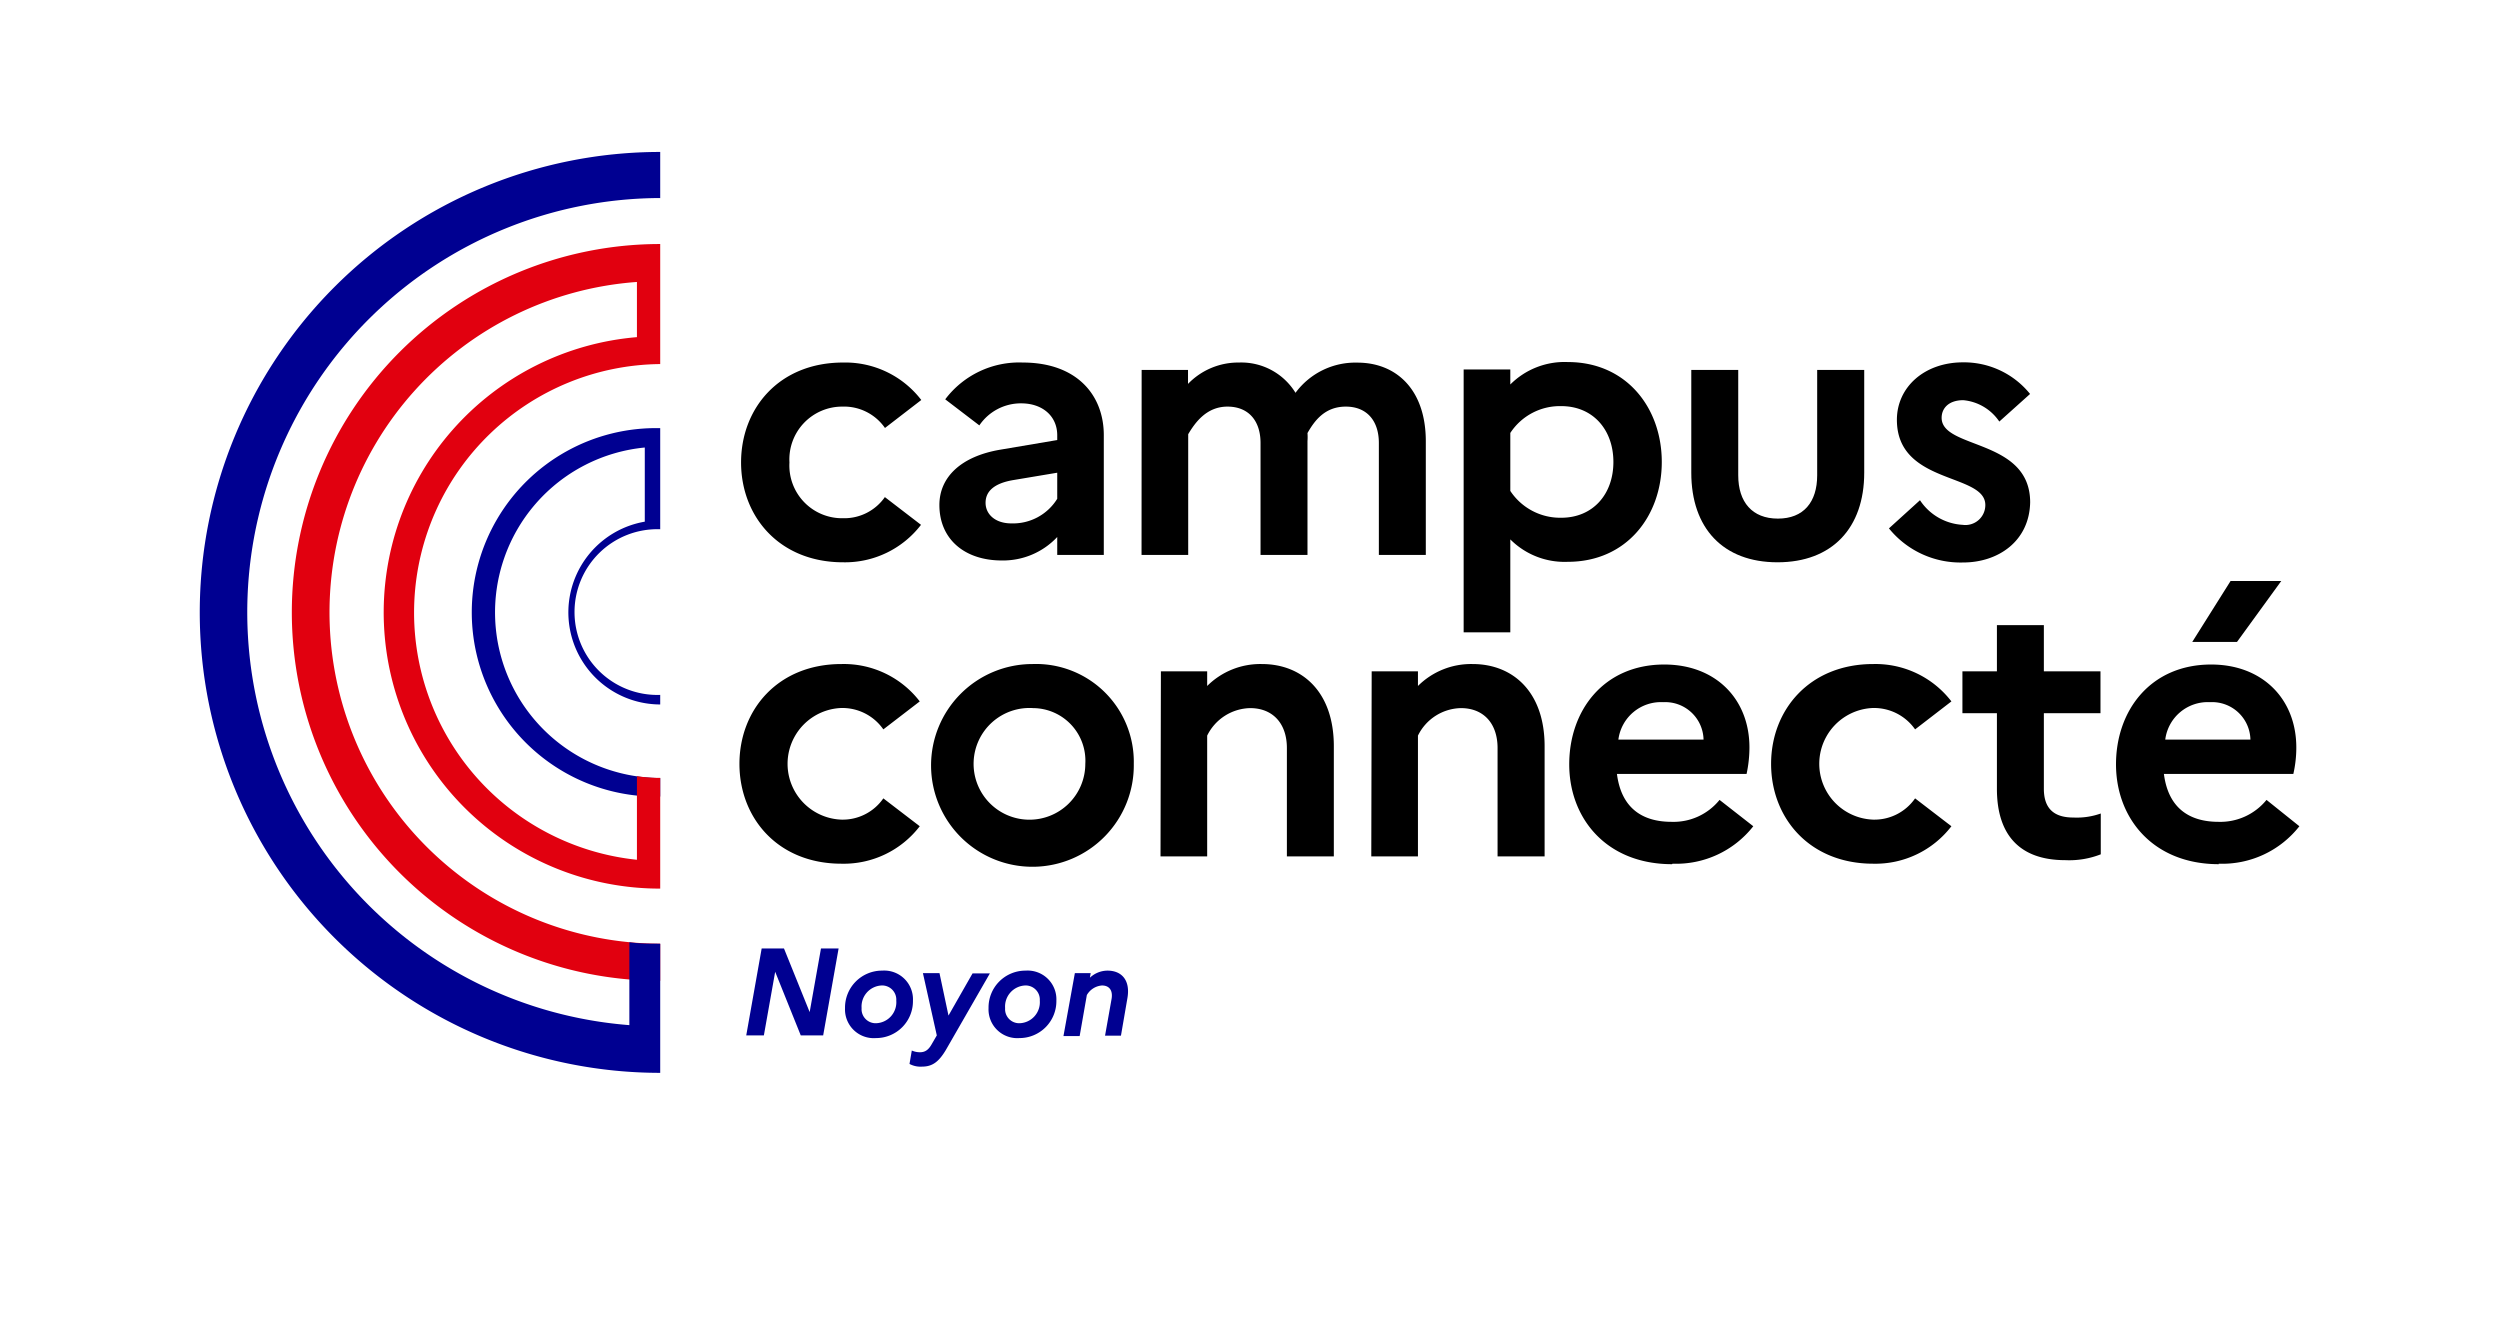 <svg id="Calque_1" data-name="Calque 1" xmlns="http://www.w3.org/2000/svg" viewBox="0 0 260.94 137.81"><defs><style>.cls-1{fill:#000091;}.cls-2{fill:#e1000f;}</style></defs><path d="M92.2,83.33,96,86.24a10,10,0,0,1-8.17,3.91c-6.66,0-10.65-4.79-10.65-10.42s4-10.42,10.65-10.42A10,10,0,0,1,96,73.21l-3.8,2.92a5.21,5.21,0,0,0-4.44-2.23,5.83,5.83,0,0,0,.07,11.65,5.16,5.16,0,0,0,4.37-2.22"/><path d="M113.28,79.73a5.49,5.49,0,0,0-5.44-5.82,5.83,5.83,0,1,0,5.44,5.82m5.06,0a10.58,10.58,0,1,1-10.58-10.42,10.21,10.21,0,0,1,10.58,10.42"/><path d="M121.17,70.07H126V71.6a7.85,7.85,0,0,1,5.71-2.29c4.18,0,7.51,2.87,7.51,8.58v11.5h-4.9V78.08c0-2.56-1.46-4.17-3.84-4.17A5.12,5.12,0,0,0,126,76.78V89.39h-4.87Z"/><path d="M143.17,70.07H148V71.6a7.85,7.85,0,0,1,5.71-2.29c4.17,0,7.51,2.87,7.51,8.58v11.5h-4.91V78.08c0-2.56-1.45-4.17-3.83-4.17A5.11,5.11,0,0,0,148,76.78V89.39h-4.87Z"/><path d="M168.92,77.2h8.89a4,4,0,0,0-4.21-3.91,4.48,4.48,0,0,0-4.68,3.91m5.6,13c-6.86,0-10.73-4.79-10.73-10.42s3.6-10.42,9.92-10.42c5.37,0,8.89,3.6,8.89,8.66a13.17,13.17,0,0,1-.3,2.76H168.77c.46,3.6,2.68,5,5.71,5a6.18,6.18,0,0,0,5-2.29L183,86.24a10.23,10.23,0,0,1-8.43,3.91"/><path d="M199.89,83.33l3.79,2.91a10,10,0,0,1-8.16,3.91c-6.67,0-10.66-4.79-10.66-10.42s4-10.42,10.66-10.42a10,10,0,0,1,8.16,3.9l-3.79,2.92a5.23,5.23,0,0,0-4.45-2.23,5.83,5.83,0,0,0,.08,11.65,5.17,5.17,0,0,0,4.37-2.22"/><path d="M208.43,74.44h-3.6V70.07h3.6V65.25h4.9v4.82h5.91v4.37h-5.91v7.89c0,2.15,1.15,3,3.07,3a7.5,7.5,0,0,0,2.87-.42v4.26a9,9,0,0,1-3.71.61c-4.83,0-7.13-2.72-7.13-7.44Z"/><path d="M228.82,67l4-6.36h5.29L233.49,67ZM226,77.2h8.89a4,4,0,0,0-4.22-3.91A4.47,4.47,0,0,0,226,77.2m5.59,13c-6.86,0-10.73-4.79-10.73-10.42s3.61-10.42,9.93-10.42c5.36,0,8.89,3.6,8.89,8.66a12.46,12.46,0,0,1-.31,2.76H225.86c.46,3.6,2.69,5,5.71,5a6.21,6.21,0,0,0,5-2.29L240,86.24a10.23,10.23,0,0,1-8.43,3.91"/><path d="M92.34,51.87l3.79,2.91A10,10,0,0,1,88,58.69c-6.67,0-10.65-4.79-10.65-10.42S81.3,37.84,88,37.84a10,10,0,0,1,8.16,3.91l-3.79,2.92a5.2,5.2,0,0,0-4.45-2.23,5.51,5.51,0,0,0-5.52,5.83A5.5,5.5,0,0,0,88,54.09a5.17,5.17,0,0,0,4.37-2.22"/><path d="M105.56,54.63a5.42,5.42,0,0,0,4.79-2.57V49.34l-4.6.77c-2,.34-2.88,1.18-2.88,2.37s1,2.15,2.69,2.15m-7.51-1.92c0-2.91,2.26-5.09,6.39-5.78l5.91-1v-.5c0-2-1.54-3.33-3.76-3.33a5.24,5.24,0,0,0-4.37,2.3l-3.56-2.72a9.66,9.66,0,0,1,8.09-3.84c5.59,0,8.46,3.34,8.46,7.59V57.92h-4.86V56.05a7.75,7.75,0,0,1-5.79,2.45c-3.87,0-6.51-2.22-6.51-5.79"/><path d="M119.16,38.61H124v1.46a7.28,7.28,0,0,1,5.33-2.23A6.64,6.64,0,0,1,135.22,41a7.76,7.76,0,0,1,6.47-3.15c4,0,7.13,2.76,7.13,8.21V57.92h-4.9V46.24c0-2.34-1.27-3.8-3.45-3.8s-3.26,1.46-4,2.76a5.77,5.77,0,0,1,0,.85V57.92h-4.9V46.24c0-2.34-1.27-3.8-3.45-3.8s-3.37,1.65-4.1,2.88v12.6h-4.87Z"/><path d="M157.64,45.24v6a6.24,6.24,0,0,0,5.32,2.8c3.3,0,5.44-2.45,5.44-5.82s-2.14-5.83-5.44-5.83a6.19,6.19,0,0,0-5.32,2.8m-4.87-6.63h4.87v1.57a8,8,0,0,1,6-2.34c6.13,0,9.81,4.79,9.81,10.43s-3.68,10.42-9.81,10.42a8,8,0,0,1-6-2.34v9.7h-4.87Z"/><path d="M189.67,38.61h4.91V49.34c0,5.79-3.37,9.35-9.05,9.35s-9-3.56-9-9.35V38.61h4.9v11c0,2.8,1.46,4.52,4.14,4.52s4.1-1.72,4.1-4.52Z"/><path d="M200.4,52.21a5.72,5.72,0,0,0,4.45,2.57,2.08,2.08,0,0,0,2.37-2.07c0-3.37-9.23-2.1-9.23-8.89,0-3.41,2.87-6,6.9-6a8.86,8.86,0,0,1,7,3.3L208.68,44a5.09,5.09,0,0,0-3.76-2.23c-1.53,0-2.26.85-2.26,1.84,0,3.3,9.24,2.15,9.24,8.82-.08,4.06-3.34,6.28-7,6.28a9.61,9.61,0,0,1-7.74-3.56Z"/><path class="cls-1" d="M79.5,99h2.33l2.68,6.64L85.69,99h1.84l-1.61,9.07H83.58l-2.67-6.64-1.18,6.64H77.89Z"/><path class="cls-1" d="M95.29,104.44a3.85,3.85,0,0,1-3.86,3.91,3,3,0,0,1-3.23-3.13,3.86,3.86,0,0,1,3.88-3.91A3,3,0,0,1,95.29,104.44Zm-1.74,0A1.48,1.48,0,0,0,92,102.86a2.2,2.2,0,0,0-2.07,2.36,1.47,1.47,0,0,0,1.53,1.58A2.19,2.19,0,0,0,93.55,104.44Z"/><path class="cls-1" d="M96.24,111.33a2.45,2.45,0,0,1-1.31-.28l.24-1.4a2.1,2.1,0,0,0,.84.18c.54,0,.9-.23,1.26-.88l.51-.88-1.45-6.5h1.73L99,106l2.51-4.4h1.81l-4.6,8C98,110.8,97.34,111.33,96.24,111.33Z"/><path class="cls-1" d="M110.26,104.44a3.85,3.85,0,0,1-3.86,3.91,3,3,0,0,1-3.22-3.13,3.85,3.85,0,0,1,3.87-3.91A3,3,0,0,1,110.26,104.44Zm-1.73,0a1.48,1.48,0,0,0-1.54-1.58,2.2,2.2,0,0,0-2.08,2.36,1.47,1.47,0,0,0,1.53,1.58A2.19,2.19,0,0,0,108.53,104.44Z"/><path class="cls-1" d="M112.19,101.57h1.65l-.08.48a2.7,2.7,0,0,1,1.84-.74c1.47,0,2.41,1,2.07,2.9L117,108.1h-1.66l.68-3.83c.15-.86-.21-1.41-1-1.41a2,2,0,0,0-1.58,1h0l-.75,4.28H111Z"/><path class="cls-1" d="M68.91,45.77h0V44.69a19.23,19.23,0,1,0,0,38.45V81.21a17.29,17.29,0,0,1-1.61-34.5v7.74a9.61,9.61,0,0,0,1.61,19.08v-1a8.65,8.65,0,1,1,0-17.29v-.33h0Z"/><path class="cls-2" d="M68.91,29.33V25.47a38.45,38.45,0,0,0,0,76.9V98.5a34.58,34.58,0,0,1-2.43-69.07v5.76a28.83,28.83,0,0,0,2.43,57.56V89.86h0V81.19h-.43a18.85,18.85,0,0,1-2-.17v8.72A25.94,25.94,0,0,1,68.91,38v-2.9h0V29.33Z"/><path class="cls-1" d="M68.91,20.69V15.86a48.06,48.06,0,0,0,0,96.12v-4.83h0V98.5c-1.08,0-2.16,0-3.22-.15V107a43.23,43.23,0,0,1,3.24-86.33Z"/></svg>